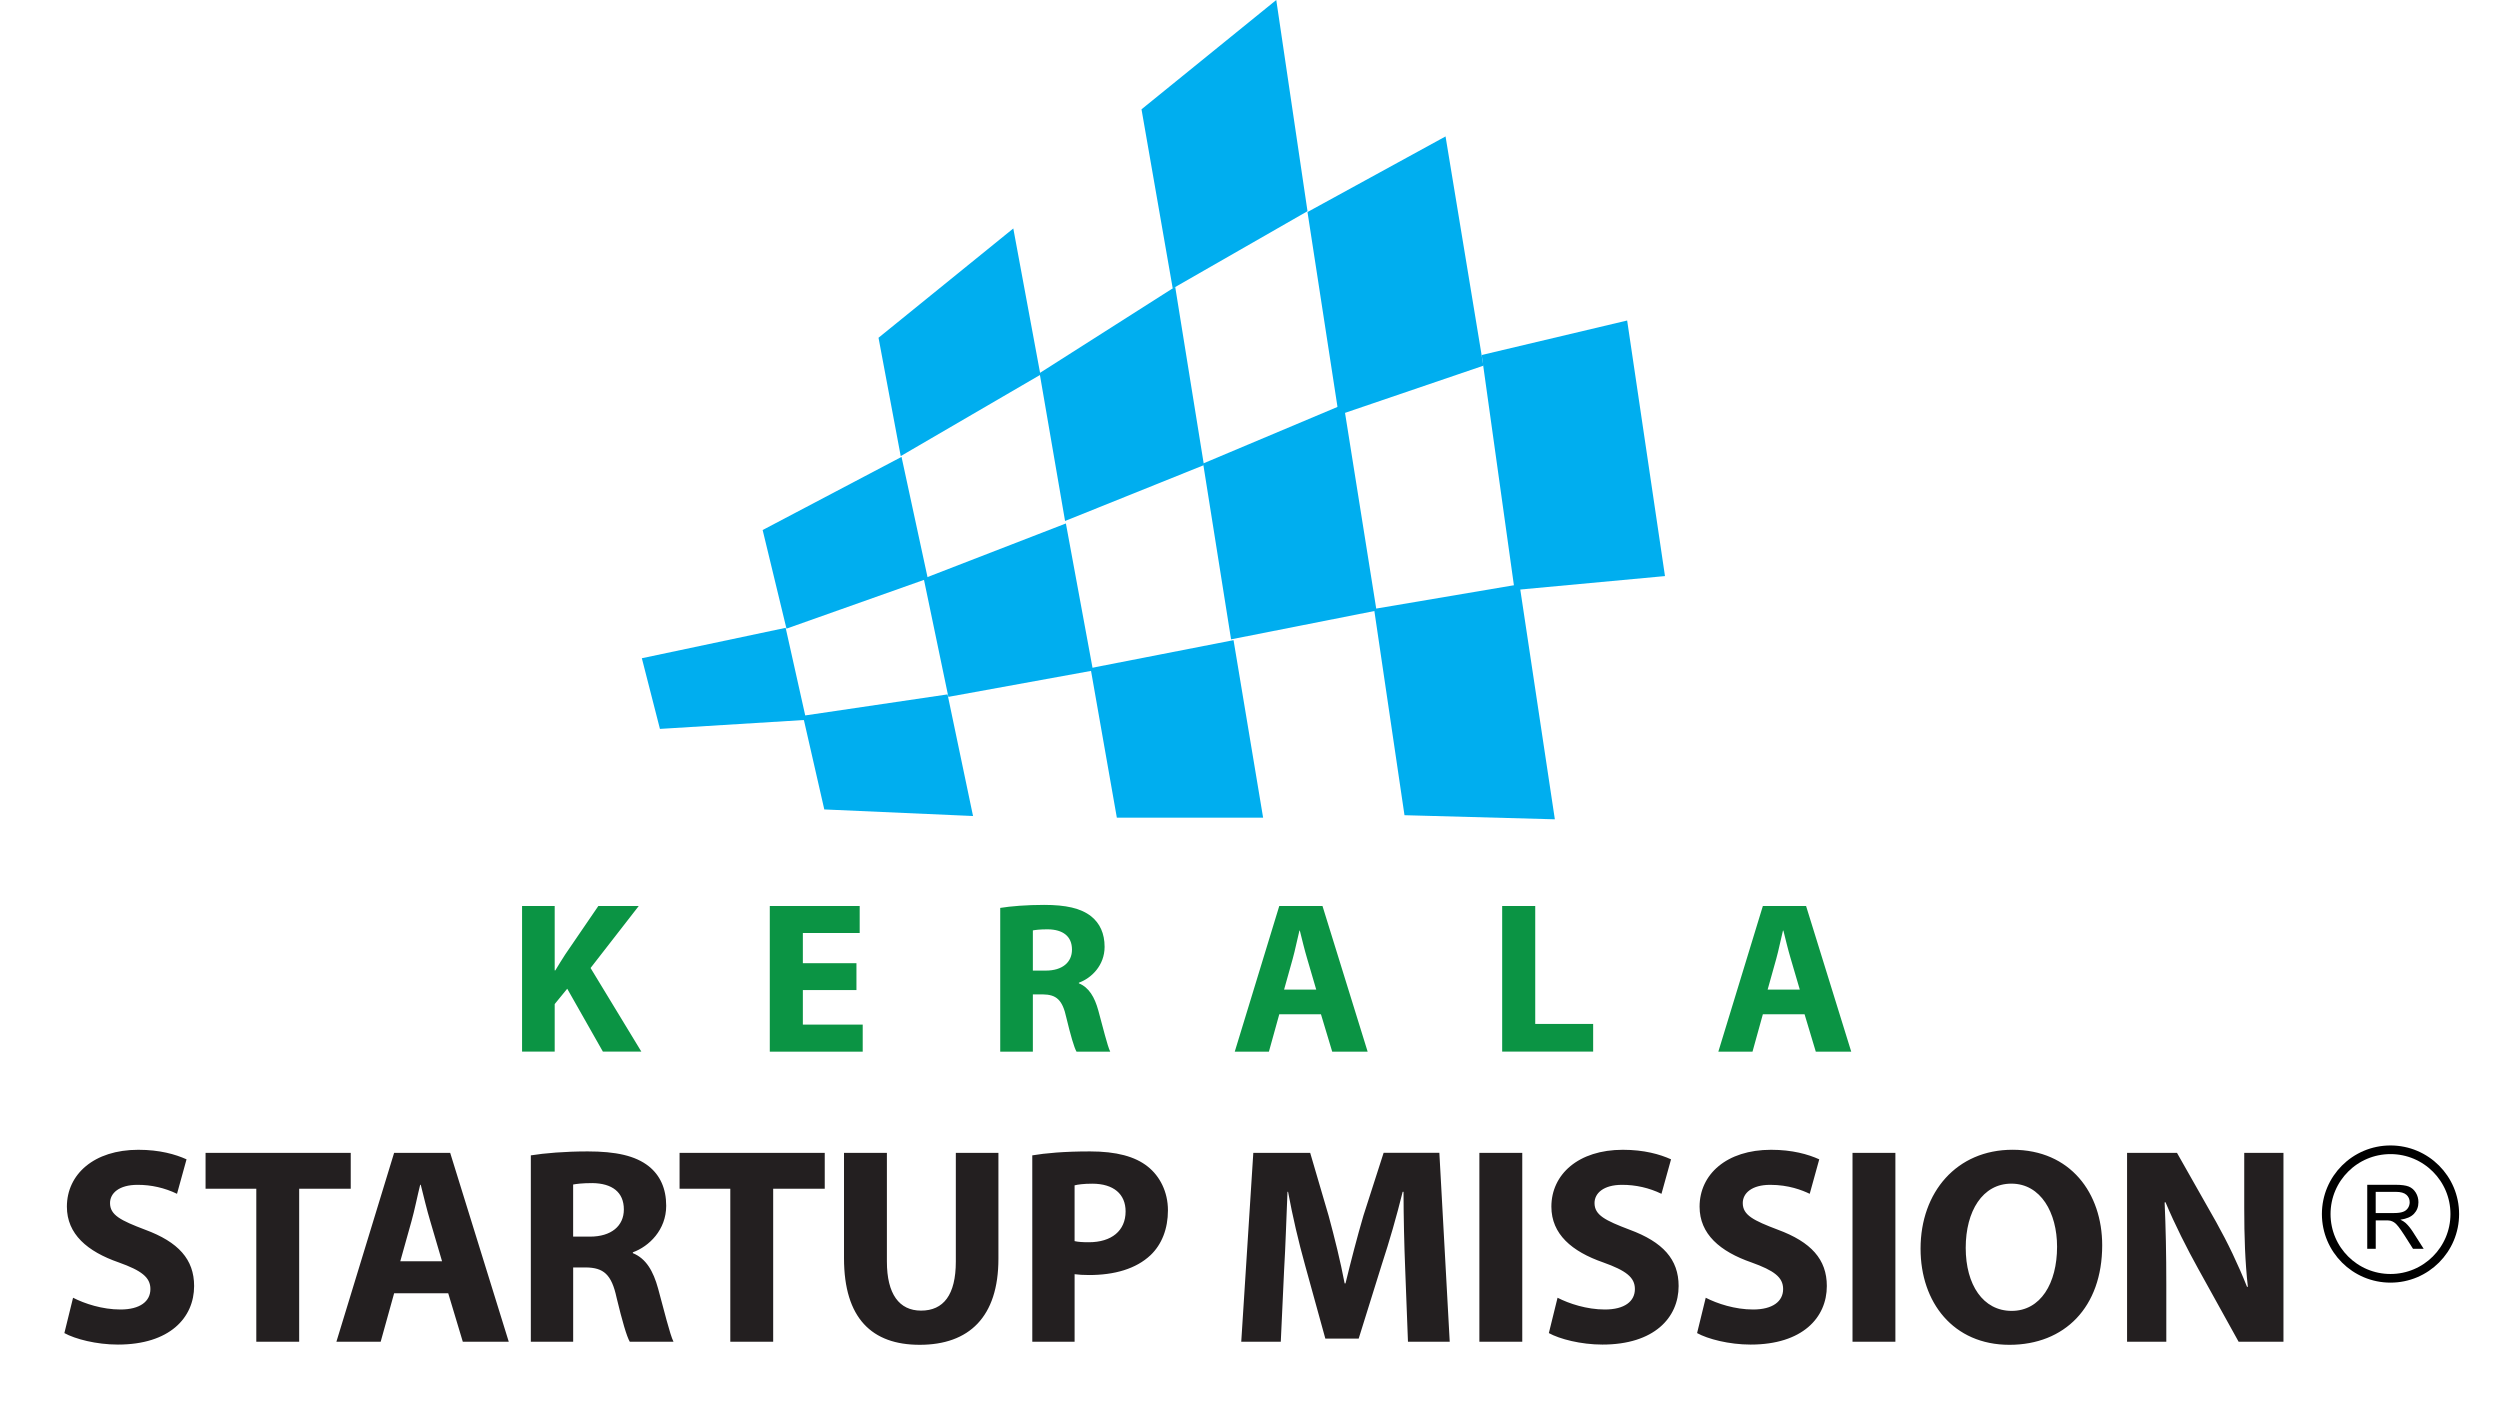 <svg width="1492" height="848" viewBox="0 0 1492 848" fill="none" xmlns="http://www.w3.org/2000/svg">
<path d="M620.921 223.639L537.546 272.2L524.298 201.574L604.737 136.349L620.921 223.639ZM780.314 126.046L699.884 172.151L681.253 65.234L761.675 0L780.314 126.046ZM885.274 218.257L798.954 247.671L780.314 126.536L862.702 81.418L885.274 218.257Z" fill="#00AEEF"/>
<path d="M993.66 343.805L903.896 352.141L884.287 211.868L971.088 191.28L993.66 343.805ZM821.517 364.402L734.698 381.564L718.025 276.613L801.899 241.3L821.517 364.402Z" fill="#00AEEF"/>
<path d="M927.936 488.962L838.199 486.515L820.04 363.414L906.832 348.707L927.936 488.962ZM718.515 277.574L635.629 310.921L620.432 222.661L701.352 171.146L718.515 277.574ZM652.311 400.177L565.99 415.89L551.274 345.264L636.127 312.398L652.311 400.177Z" fill="#00AEEF"/>
<path d="M753.827 487.974H666.528L650.834 398.718L736.176 382.045L753.827 487.974ZM580.706 486.996L491.939 483.072L479.181 427.171L565.501 414.413L580.706 486.996ZM553.721 345.264L469.367 375.176L455.149 316.321L538.035 272.672L553.721 345.264Z" fill="#00AEEF"/>
<path d="M481.147 429.618L393.848 435.01L383.055 392.837L468.878 374.687L481.147 429.618Z" fill="#00AEEF"/>
<path d="M311.567 540.69H331.043V579.117H331.425C333.365 575.763 335.429 572.667 337.36 569.57L357.094 540.69H381.214L352.449 577.702L382.762 627.607H359.807L338.525 590.07L331.043 599.225V627.589H311.567V540.69ZM511.13 590.861H479.145V611.485H514.867V627.616H459.411V540.681H513.061V556.812H479.145V574.855H511.13V590.861ZM596.935 541.838C603.252 540.815 612.674 540.041 623.119 540.041C636.02 540.041 645.042 541.98 651.234 546.883C656.394 551.02 659.224 557.07 659.224 565.069C659.224 576.154 651.359 583.779 643.876 586.475V586.858C649.935 589.296 653.289 595.123 655.487 603.113C658.192 612.918 660.896 624.261 662.578 627.616H642.461C641.038 625.169 638.983 618.078 636.403 607.375C634.08 596.538 630.335 593.566 622.345 593.451H616.411V627.633H596.935V541.838ZM616.411 579.251H624.151C633.956 579.251 639.757 574.348 639.757 566.741C639.757 558.743 634.338 554.73 625.308 554.614C620.53 554.614 617.825 555.006 616.411 555.264V579.251ZM763.472 605.302L757.288 627.616H736.905L763.472 540.681H789.256L816.206 627.616H795.057L788.349 605.302H763.472ZM785.528 590.603L780.127 572.168C778.579 567.008 777.031 560.549 775.741 555.397H775.492C774.193 560.549 772.921 567.124 771.497 572.168L766.337 590.603H785.528ZM896.494 540.69H916.228V611.102H950.793V627.607H896.494V540.69ZM1052.08 605.302L1045.9 627.616H1025.51L1052.08 540.681H1077.86L1104.81 627.616H1083.66L1076.96 605.302H1052.08ZM1074.12 590.603L1068.71 572.168C1067.16 567.008 1065.61 560.549 1064.33 555.397H1064.07C1062.77 560.549 1061.5 567.124 1060.08 572.168L1054.92 590.603H1074.12Z" fill="#0B9444"/>
<path d="M43.602 774.49C50.461 778.005 60.996 781.51 71.868 781.51C83.577 781.51 89.76 776.661 89.76 769.303C89.76 762.274 84.404 758.262 70.863 753.413C52.134 746.909 39.918 736.535 39.918 720.137C39.918 700.902 55.978 686.195 82.562 686.195C95.276 686.195 104.636 688.873 111.327 691.889L105.642 712.468C98.293 708.912 90.228 707.08 82.064 707.112C71.023 707.112 65.667 712.121 65.667 717.975C65.667 725.182 72.028 728.349 86.575 733.875C106.478 741.224 115.847 751.598 115.847 767.479C115.847 786.377 101.3 802.445 70.355 802.445C57.481 802.445 44.767 799.109 38.415 795.585L43.602 774.49ZM152.957 709.425H122.68V688.018H209.32V709.425H178.545V800.746H152.957V709.425ZM235.22 771.812L227.186 800.746H200.761L235.211 688.018H268.665L303.63 800.746H276.2L267.499 771.812H235.22ZM263.816 752.728L256.787 728.812C254.776 722.121 252.774 713.767 251.102 707.076H250.763C249.091 713.767 247.418 722.299 245.576 728.812L238.886 752.728H263.816ZM316.798 689.522C324.993 688.196 337.2 687.164 350.75 687.164C367.477 687.164 379.176 689.682 387.211 696.044C393.901 701.4 397.585 709.238 397.585 719.612C397.585 733.99 387.38 743.866 377.682 747.372V747.879C385.547 751.055 389.889 758.582 392.736 768.947C396.25 781.679 399.764 796.386 401.935 800.728H375.84C373.998 797.561 371.329 788.343 367.984 774.472C364.976 760.424 360.128 756.571 349.753 756.411H342.066V800.737H316.798V689.522ZM342.048 738.021H352.084C364.799 738.021 372.317 731.668 372.317 721.801C372.317 711.427 365.288 706.249 353.588 706.071C347.405 706.071 343.89 706.578 342.048 706.916V738.021ZM435.842 709.425H405.565V688.018H492.206V709.425H461.431V800.746H435.842V709.425ZM529.298 688.018V752.906C529.298 772.319 536.656 782.177 549.7 782.177C563.081 782.177 570.439 772.8 570.439 752.906V688.018H595.858V751.233C595.858 786.021 578.295 802.579 548.854 802.579C520.428 802.579 503.701 786.839 503.701 750.886V688.018H529.298ZM616.064 689.522C623.92 688.196 634.97 687.164 650.522 687.164C666.244 687.164 677.445 690.189 684.981 696.213C692.17 701.907 697.028 711.249 697.028 722.308C697.028 733.341 693.345 742.709 686.654 749.071C677.952 757.274 665.078 760.94 650.024 760.94C646.679 760.94 643.672 760.771 641.323 760.441V800.746H616.073L616.064 689.522ZM641.314 740.699C643.494 741.215 646.163 741.366 649.846 741.366C663.388 741.366 671.76 734.506 671.76 722.975C671.76 712.601 664.562 706.427 651.857 706.427C646.67 706.427 643.156 706.934 641.314 707.414V740.699ZM838.627 757.594C838.002 742.154 837.667 726.702 837.621 711.249H837.114C833.476 725.956 829.291 740.521 824.569 754.916L810.858 798.886H790.964L778.918 755.237C774.871 740.731 771.466 726.055 768.713 711.249H768.374C767.716 726.472 767.209 743.866 766.355 757.924L764.371 800.746H740.775L747.973 688.018H781.916L792.948 725.645C796.472 738.697 799.986 752.737 802.486 765.949H802.993C806.17 752.897 810.013 738.012 813.697 725.476L825.743 688.01H859.01L865.194 800.746H840.273L838.627 757.594ZM908.487 688.018V800.746H882.89V688.018H908.487ZM929.547 774.49C936.398 778.005 946.941 781.51 957.804 781.51C969.513 781.51 975.705 776.661 975.705 769.303C975.705 762.274 970.349 758.262 956.799 753.413C938.079 746.909 925.863 736.535 925.863 720.137C925.863 700.902 941.923 686.195 968.508 686.195C981.23 686.195 990.59 688.873 997.281 691.889L991.569 712.468C984.225 708.907 976.162 707.074 968 707.112C956.968 707.112 951.612 712.121 951.612 717.975C951.612 725.182 957.973 728.349 972.52 733.875C992.432 741.224 1001.8 751.598 1001.8 767.479C1001.8 786.377 987.236 802.445 956.309 802.445C943.417 802.445 930.712 799.109 924.351 795.585L929.547 774.49ZM1017.98 774.49C1024.84 778.005 1035.38 781.51 1046.26 781.51C1057.95 781.51 1064.17 776.661 1064.17 769.303C1064.17 762.274 1058.8 758.262 1045.26 753.413C1026.54 746.909 1014.31 736.535 1014.31 720.137C1014.31 700.902 1030.38 686.195 1056.97 686.195C1069.69 686.195 1079.04 688.873 1085.73 691.889L1080.04 712.468C1075.52 710.297 1067.5 707.112 1056.47 707.112C1045.43 707.112 1040.08 712.121 1040.08 717.975C1040.08 725.182 1046.42 728.349 1060.98 733.875C1080.88 741.224 1090.25 751.598 1090.25 767.479C1090.25 786.377 1075.7 802.445 1044.76 802.445C1031.89 802.445 1019.16 799.109 1012.82 795.585L1017.98 774.49ZM1131.17 688.018V800.746H1105.58V688.018H1131.17ZM1254.59 743.208C1254.59 780.166 1232.16 802.587 1199.21 802.587C1165.76 802.587 1146.19 777.328 1146.19 745.218C1146.19 711.427 1167.79 686.177 1201.05 686.177C1235.68 686.177 1254.59 712.103 1254.59 743.208ZM1173.14 744.711C1173.14 766.785 1183.5 782.337 1200.56 782.337C1217.81 782.337 1227.66 765.94 1227.66 744.026C1227.66 723.794 1217.96 706.4 1200.4 706.4C1183.17 706.4 1173.14 722.806 1173.14 744.711ZM1269.43 800.746V688.018H1299.22L1322.62 729.328C1329.59 741.795 1335.74 754.706 1341.02 767.977H1341.53C1339.86 753.084 1339.36 737.86 1339.36 720.983V688.027H1362.77V800.755H1336.01L1311.92 757.256C1305.23 745.21 1297.88 730.672 1292.36 717.459L1291.85 717.628C1292.52 732.513 1292.85 748.404 1292.85 766.794V800.746H1269.43Z" fill="#231F20"/>
<path d="M1426.65 762.897C1447.83 762.897 1465.01 745.725 1465.01 724.541C1465.01 703.358 1447.83 686.186 1426.65 686.186C1405.47 686.186 1388.29 703.358 1388.29 724.541C1388.29 745.725 1405.47 762.897 1426.65 762.897Z" stroke="black" stroke-width="5.16" stroke-miterlimit="10"/>
<path d="M1412.77 745.299V707.085H1429.71C1433.12 707.085 1435.71 707.432 1437.48 708.108C1439.25 708.802 1440.66 710.012 1441.73 711.747C1442.8 713.482 1443.32 715.404 1443.32 717.504C1443.32 720.217 1442.44 722.504 1440.69 724.364C1438.94 726.223 1436.22 727.406 1432.56 727.905C1433.89 728.545 1434.92 729.186 1435.61 729.809C1437.09 731.161 1438.48 732.86 1439.81 734.889L1446.45 745.29H1440.09L1435.04 737.336C1433.56 735.04 1432.34 733.287 1431.39 732.068C1430.44 730.85 1429.58 730.004 1428.83 729.515C1428.12 729.049 1427.34 728.706 1426.52 728.501C1425.59 728.349 1424.65 728.287 1423.7 728.314H1417.84V745.281H1412.77V745.299ZM1417.82 723.945H1428.7C1431.01 723.945 1432.82 723.714 1434.11 723.225C1435.34 722.816 1436.38 722.007 1437.09 720.929C1437.75 719.912 1438.11 718.721 1438.1 717.504C1438.1 715.698 1437.44 714.212 1436.13 713.046C1434.81 711.881 1432.74 711.302 1429.91 711.302H1417.82V723.945Z" fill="black"/>
</svg>
